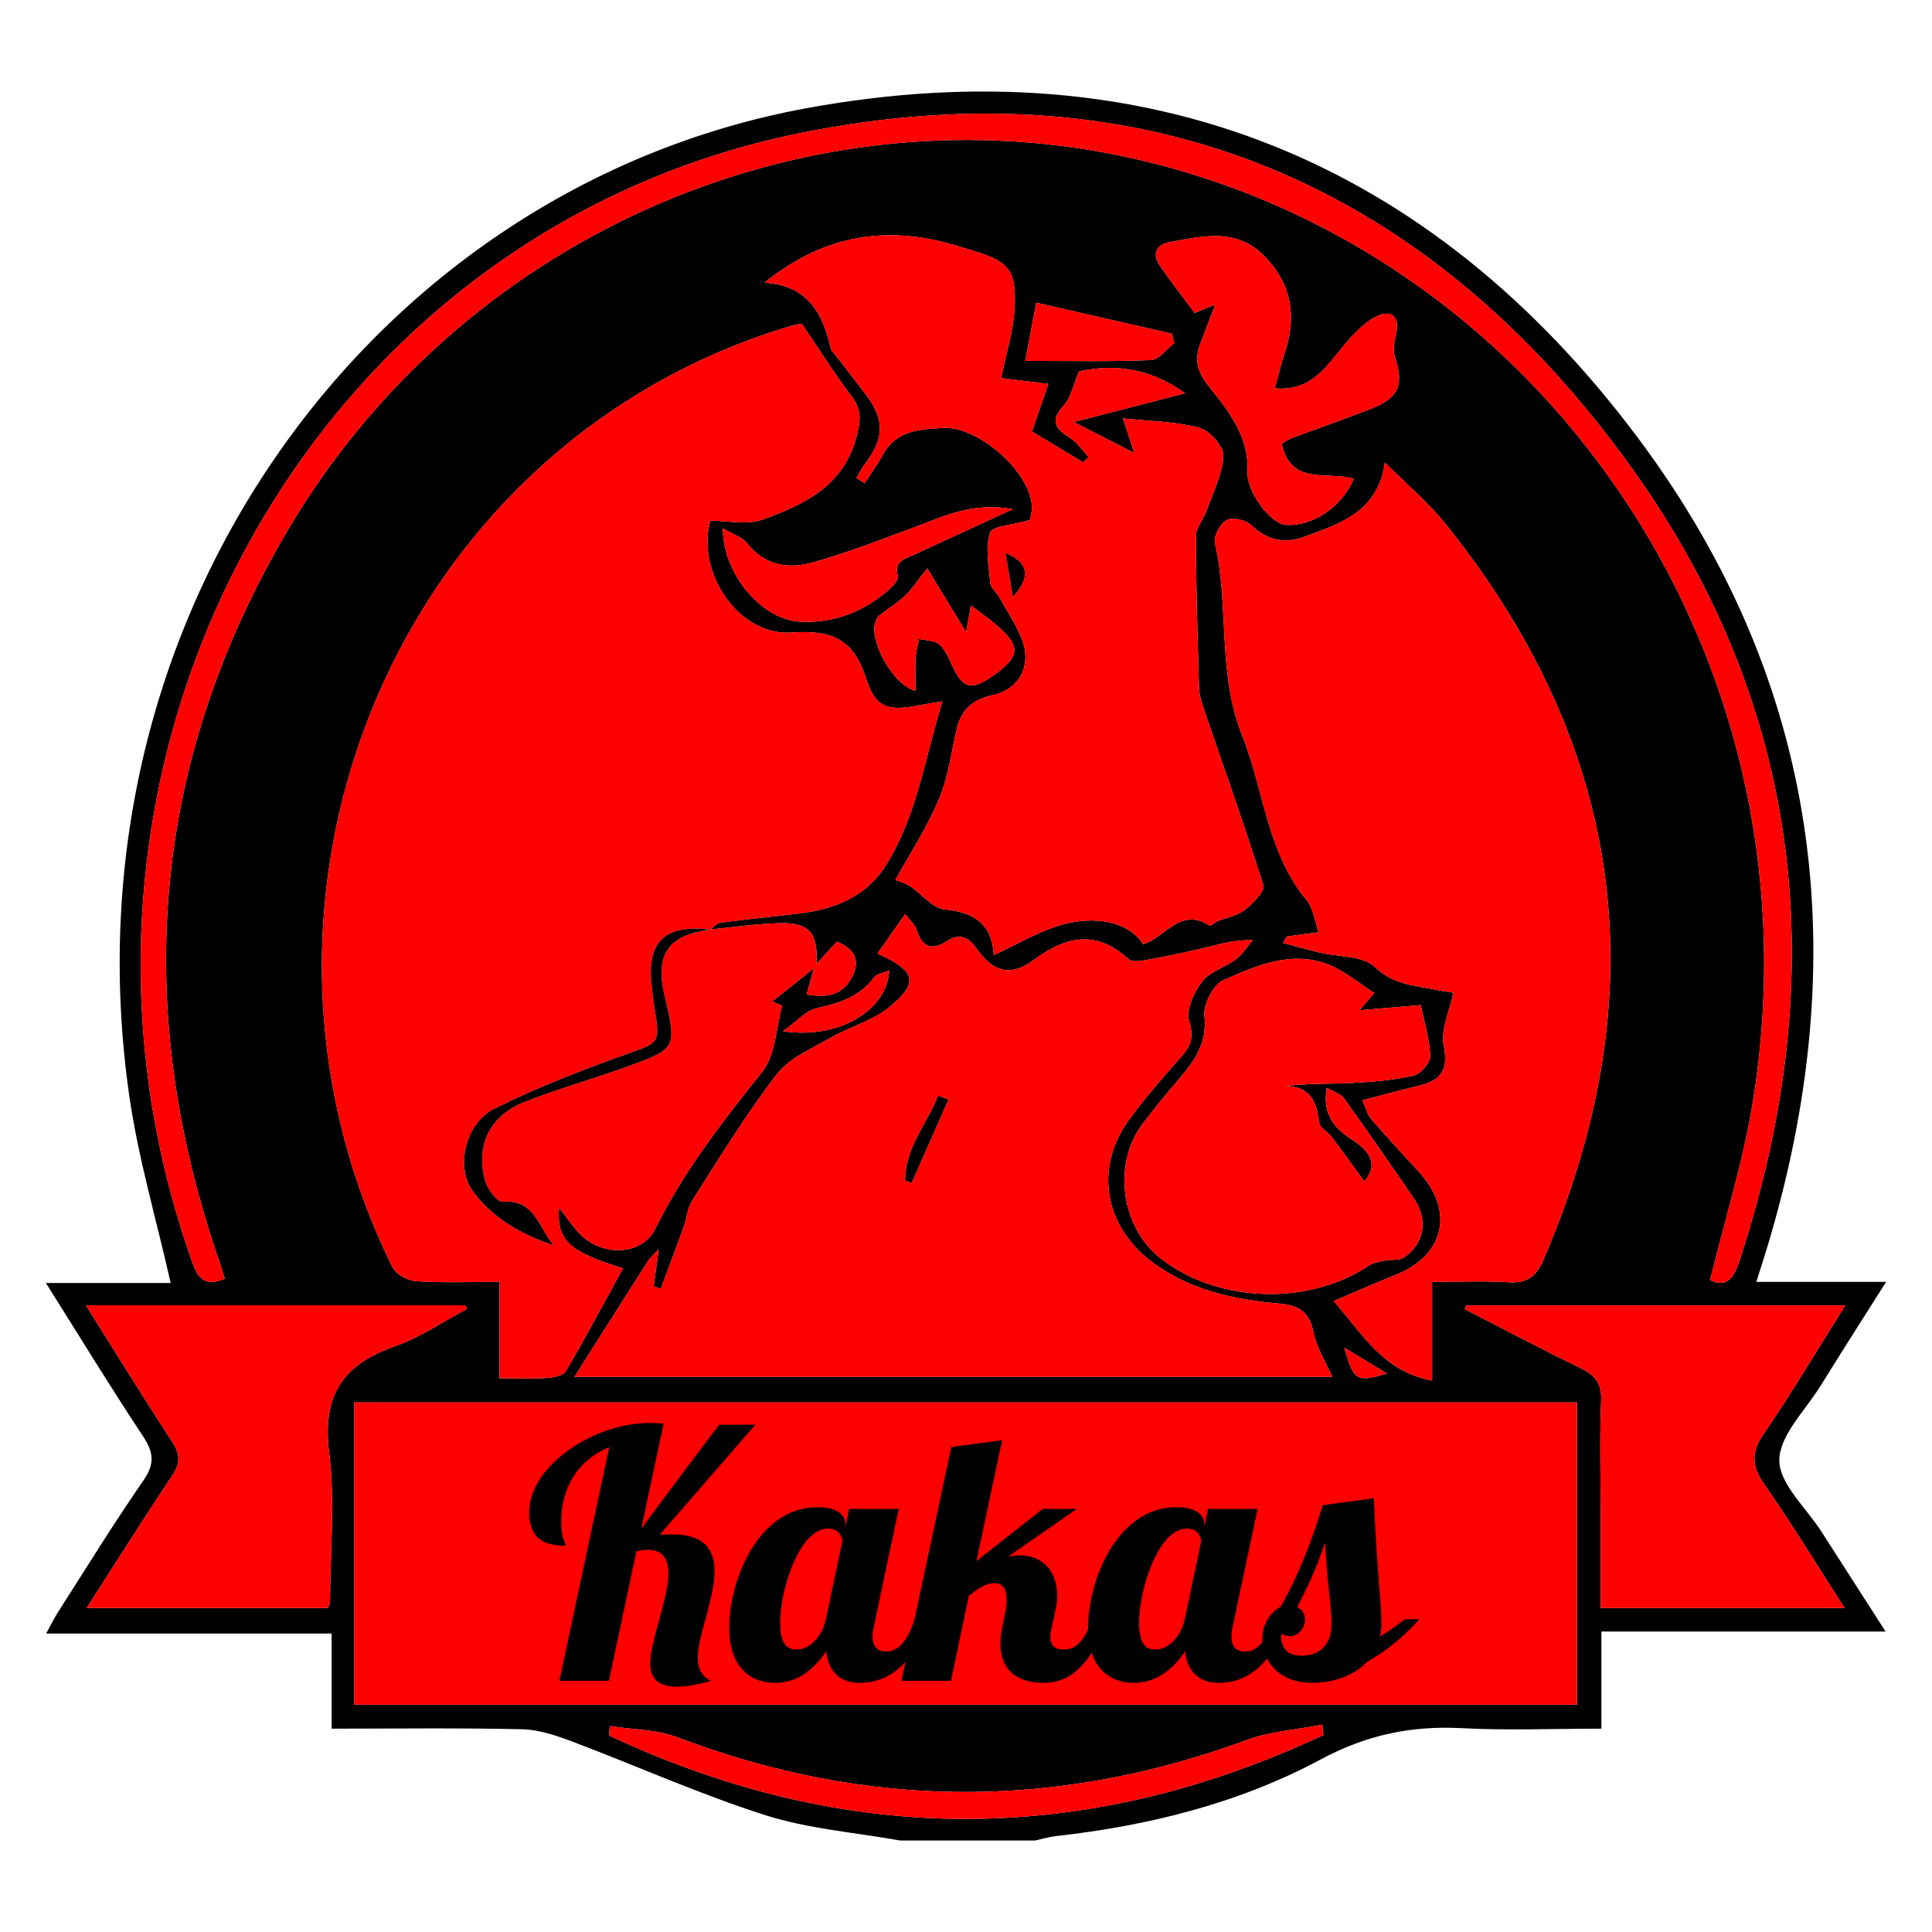 <?xml version="1.0" encoding="utf-8"?>
<!-- Generator: Adobe Illustrator 23.0.3, SVG Export Plug-In . SVG Version: 6.00 Build 0)  -->
<svg version="1.1" id="Layer_1_xA0_Image_1_" xmlns="http://www.w3.org/2000/svg" xmlns:xlink="http://www.w3.org/1999/xlink"
	 x="0px" y="0px" viewBox="0 0 2834.65 2834.65" style="enable-background:new 0 0 2834.65 2834.65;" xml:space="preserve">
<style type="text/css">
	.st0{fill:#FF0000;}
</style>
<g>
	<path d="M2610.65,2142.43c0.16-36.39,38.07-72.89,60.31-108.84c30.17-48.75,61.13-97.02,96.35-152.8h-190.43
		c6.02-19.05,10.71-33.37,15.09-47.79c129.85-427.4,79.9-831.26-188.73-1190.46C2099.1,235.85,1684.7,66.55,1182.99,158.81
		C547.84,275.61,87.44,902.32,189.9,1609.32c13.11,90.47,39.33,179.05,60.51,273.09H67.34c50.02,79.4,94.82,152.9,142.34,224.61
		c15.68,23.66,17.88,40.39,0.84,64.99c-43.66,63.05-83.86,128.5-125.28,193.11c-5.35,8.36-9.68,17.38-17.55,31.65h418.84v139.54
		c95.33,0,187.3-1.26,279.19,0.84c24.64,0.56,49.94,9.02,73.41,17.87c94.7,35.73,187.37,77.49,283.61,108.17
		c63.4,20.22,131.62,25.32,197.67,37.19h198.52c10.2-2.2,20.3-5.32,30.63-6.48c136.11-15.27,268.15-47.99,388.79-112.75
		c66.38-35.63,132.24-49.43,205.84-45.58c66.8,3.49,133.93,0.74,205.38,0.74v-142.49h416.95c-33.56-52.28-63.97-99.52-94.24-146.85
		C2650.03,2212.18,2610.5,2177.19,2610.65,2142.43z M1175.97,194.86c505.8-101.92,920.34,75.74,1218.73,492.59
		c253.53,354.18,293.26,748.32,157.95,1160.98c-7.87,24.02-17.35,42.17-43.58,29.78c21.22-86.83,47.86-171.52,62.19-258.24
		c109.06-660.42-316.45-1265.82-929.2-1391.87c-473.84-97.47-971.05,124.68-1222.27,553.86
		c-197.97,338.2-225.97,694.41-99.61,1064.04c3.37,9.83,6.38,19.79,9.74,30.24c-24.54,9.93-37.47,4.25-46.44-20.66
		C24.48,1135.94,442.34,342.68,1175.97,194.86z M1956.91,1908.96c31.94-13.57,60.36-26.41,89.35-37.8
		c74.2-29.17,88.79-95.12,33.87-153.81c-23.36-24.97-46.38-50.28-68.79-76.1c-4.98-5.74-6.74-14.28-12.38-26.91
		c29.62-7.66,56.39-14.97,83.34-21.48c31.93-7.71,43.42-22.76,35.96-58.73c-4.75-22.91,8.4-49.53,14.16-77.61
		c-3.48-0.57-14.84-2.07-26.04-4.38c-31.33-6.48-62.05-7.4-89.46-33.53c-17.47-16.65-52.89-14.31-80.18-20.87
		c-17.69-4.26-35.2-9.23-54.25-14.27c3.85-6.32,4.67-9.27,5.9-9.45c15.41-2.3,30.89-4.2,46.35-6.2
		c-5.68-15.86-7.56-34.88-17.67-47.08c-58.47-70.55-62.44-161.46-94.52-241.6c-36.81-91.93-18.63-189.43-39.93-282.34
		c-2.28-9.96,7.64-28.51,17.05-33.66c8.49-4.64,27.99-0.47,35.74,6.99c23.37,22.5,48.67,28.26,77.92,17.58
		c53.26-19.44,108.74-36.96,118.63-109.11c31.43,31.62,64.22,59.08,90.4,91.83c264.47,330.81,309.32,690.89,141.72,1078.93
		c-10.51,24.33-24.33,33.64-50.74,32c-36.18-2.24-72.6-0.56-112.11-0.56v144.8C2029.57,2012.16,1999.15,1957.56,1956.91,1908.96z
		 M2034.84,2015.19c-44.04,13.54-48.88,10.8-62.39-37.86C1995.89,1991.55,2014.55,2002.87,2034.84,2015.19z M610.46,1879.82
		c-12.22-0.81-29.53-10.27-34.65-20.63c-269.2-545.48,7.81-1209.31,584.93-1380.99c7.61-2.26,15.62-3.17,15.68-3.17
		c26.18,38.55,48.23,73.87,73.33,106.88c14.82,19.49,12.98,35.4,7.1,58.23c-18.95,73.52-77.62,100.4-138.71,122.4
		c-22.71,8.18-50.83,1.32-76.08,1.32c-20.99,76.77,42.31,169.7,119.48,164.22c59.93-4.26,91.04,10.13,109.69,68.76
		c13.67,42.99,33.07,46.78,78.21,37.84c9.01-1.78,18.1-3.11,33.33-5.69c-26.1,84.36-37.52,169.08-83.87,241.9
		c-28.86,45.33-74.76,63.1-125.96,69.32c-38.65,4.7-77.4,8.49-115.99,13.59c-5.25,0.7-9.85,6.39-14.74,9.9
		c33.47-3.23,66.9-8.18,100.45-9.18c44.66-1.34,57.26,13.63,55.39,59.63c10.07-11,20.14-22,29.92-32.69
		c24.72,10.57,33.94,25.84,23.68,48.7c-13.44,29.96-38.06,34.5-68.12,28.88c3.84-13.94,7.22-26.15,10.59-38.36
		c-19.31,15.39-38.61,30.77-61.3,48.85c6.78,2.79,14.81,5.54,14.66,6.11c-8.8,32.96-9.63,72.66-29.31,97.22
		c-58.49,73.02-115.25,146.13-156.96,230.56c-18.92,38.29-76.71,40.94-109.69,7.77c-11.13-11.2-19.84-24.81-31.29-39.4
		c-3.61,47.84,14.63,64.88,93.92,89.08c-28.01,50.99-55,101.62-84.01,151.06c-3.84,6.55-17.89,9.25-27.46,9.86
		c-22.16,1.42-44.46,0.45-69.84,0.45v-141.45C689.97,1880.79,650.07,1882.42,610.46,1879.82z M1538.13,563.26
		c-8.21,23.87-15.54,45.2-24.01,69.83c23.25,14.01,49.14,29.62,75.04,45.23c2.77-2.56,5.54-5.12,8.32-7.69
		c-9.6-9.93-17.7-22.3-29.1-29.3c-22.52-13.83-26.38-25.86-7.25-46.97c10.42-11.51,13.56-29.62,21.93-49.32
		c51.98-11.96,105.47-4.4,155.84,31.96c-52.87,13.66-103.4,26.71-163.47,42.23c30.88,15.73,54.53,27.78,88.7,45.19
		c-7.16-22.03-11-33.83-16.44-50.57c38.59,4.12,76.33,4.41,111.72,13.69c15.13,3.96,36.11,27.13,35.51,40.75
		c-1.18,27.18-15.02,53.94-24.46,80.58c-4.58,12.93-15.83,25.22-15.81,37.78c0.11,74.04,2.47,148.07,4.58,222.09
		c0.26,9.14,2.59,18.52,5.57,27.24c29.95,87.62,61.29,174.79,88.8,263.16c2.69,8.63-15.68,26.75-27.65,36.15
		c-10.77,8.46-26.24,10.84-39.51,16.22c-4.31,1.74-10.14,7.55-12,6.36c-43.17-27.56-64.97,18.06-97.29,27.45
		c-19.38-31.57-69.42-44.41-125.06-26.8c-30.95,9.79-59.59,26.91-93.95,42.91c-2.52-45.54-28.57-63.02-72.04-67.14
		c-17.88-1.7-33.71-22.75-50.98-34.24c-6.14-4.08-13.76-5.92-21.29-9.03c21.11-38.37,46.41-77.02,64.1-118.88
		c13.59-32.13,17.68-68.29,25.81-102.7c6.68-28.33,23.71-43.25,52.88-49.53c39.28-8.45,57.52-43.89,42.87-81.6
		c-8.46-21.76-21.85-41.63-33.37-62.17c-4.03-7.18-12.38-13.47-13.07-20.71c-2.35-24.71-7.68-51.45-0.48-73.73
		c3.24-10.03,33.43-11.34,58.39-18.67c0.18-1.1,3.56-10.96,3.04-20.62c-2.76-50.98-79.21-117.51-130.28-114.53
		c-34.57,2.02-68.93,3.39-88.48,39.56c-7.78,14.39-17.57,27.69-26.44,41.49c-4.05-2.53-8.09-5.05-12.13-7.58
		c4.08-6.82,7.59-14.08,12.33-20.41c29.62-39.59,29.46-66.03-1-105.29c-13.75-17.72-27.42-35.49-41.08-53.27
		c-2.87-3.74-7.15-7.27-8.09-11.5c-11.39-51.22-33.6-92.13-97.24-96.22c73.63-58.9,151.35-80.08,238.2-64.71
		c23.13,4.09,45.85,11.04,68.38,17.94c52.28,16,63.36,28.38,60.53,83.77c-1.7,33.36-12.39,66.25-19.79,103.09
		C1486.94,556.97,1509.6,559.75,1538.13,563.26z M1971.89,506.73c13.87-16.36,29.56-33.74,48.24-42.78
		c20.23-9.79,34.47-0.46,28.14,26.29c-2.58,10.91-4.9,23.77-1.59,33.85c13.31,40.55,6.11,59.35-34.61,75.43
		c-38.35,15.13-77.35,28.61-115.98,43.03c-5.25,1.96-10.02,5.19-15.6,8.14c13.21,63.44,68.69,39.73,105.75,51.82
		c-17.43,41.67-60.73,70.31-99.79,67.55c-22.45-1.58-57.49-48.67-56.02-77.26c2.57-49.8-26.06-87.95-53.77-122.06
		c-18.54-22.81-25.48-39.82-15.89-65.38c6.59-17.55,13.34-35.04,22.29-58.54c-12.2,5.01-19.66,8.06-30.19,12.38
		c-16.73-22.61-34.8-45.7-51.33-69.84c-11.89-17.35-4.21-30.8,14.43-34.11c49.59-8.79,99.72-22.3,141.82,23.27
		c39.1,42.33,44.27,88.9,26.63,141.05c-5.17,15.27-8.73,31.08-14.01,50.2C1924.24,574.44,1945.7,537.64,1971.89,506.73z
		 M1719.55,489.59c1.14,4.65,2.28,9.3,3.42,13.95c-11.42,8.63-22.54,24.23-34.31,24.73c-59.91,2.54-120,1.17-184.39,1.17
		c5.57-29.57,10.1-53.58,16.09-85.38C1586.77,459.24,1653.16,474.41,1719.55,489.59z M1343.17,1013.54
		c-33.36-8.62-68.73-74.32-58.52-101.39c1.2-3.2,2.68-6.89,5.2-8.88c12.71-10.01,26.83-18.46,38.47-29.55
		c10.59-10.08,18.63-22.83,32.13-39.87c20.02,32.89,36.82,60.5,57.04,93.73c2.9-15.88,4.54-24.85,7.16-39.2
		c13.81,10.55,24.95,18.36,35.32,27.09c38.37,32.3,37.76,47.07-2.57,75.68c-32.58,23.11-44.92,19.49-61.38-16.77
		c-4.78-10.54-9.93-22.37-18.42-29.32c-7.1-5.8-19.32-5.33-29.27-7.63c-1.72,9.41-4.43,18.76-4.93,28.23
		C1342.57,981.18,1343.17,996.77,1343.17,1013.54z M1317.34,845.05c1.24,4.66-5.35,12.94-10.26,17.47
		c-37.24,34.4-82.71,51.98-132.17,49.74c-58.13-2.63-114.59-71.43-114.35-137.1c13.7,8.22,28.28,12.62,36.07,22.42
		c25.96,32.68,60.53,37.47,95.77,27.67c49.57-13.78,97.82-32.59,146.18-50.47c44.35-16.39,87.23-38.76,147.44-27.66
		c-54.18,24.95-99.55,45.93-145.01,66.73C1327.51,820.02,1311.47,823.08,1317.34,845.05z M1304.66,1423.75
		c-2.95,58.88-74.16,101.5-155.62,89.28c20.4-14.6,33.34-30.34,48.96-33.72c33.37-7.24,63.32-16.71,84.65-45.46
		C1286.27,1428.96,1295.09,1427.93,1304.66,1423.75z M951.03,1849.82c2.92-4.59,7.4-8.19,15.44-16.87
		c-3.01,22.24-5.18,38.2-7.34,54.16c3.47,1.31,6.94,2.62,10.41,3.93c11.25-30.31,22.71-60.55,33.64-90.97
		c4.58-12.75,5.4-27.59,12.45-38.59c40.12-62.59,78.79-126.49,124.01-185.27c18.48-24.02,51.42-37.65,79.15-53.63
		c28.11-16.2,61.6-24.94,86.16-45c43.68-35.68,39.2-53.07-17.52-78.59c13.99-19.84,26.3-37.31,40.81-57.89
		c8.38,11.17,14.3,16.03,16.21,22.14c7.78,24.82,21.15,32.99,44.55,17.8c18.73-12.15,31.67-6.69,44.27,11.25
		c24.56,35.02,50.59,40.65,83.77,15.98c46.97-34.93,91.42-44.47,138.84-0.94c6.01,5.52,22.09,1.86,33.04-0.13
		c28.27-5.14,56.4-11.23,84.35-17.9c19.23-4.59,38.07-10.79,64.85-9.84c-8.27,9.52-15.23,20.78-25.09,28.18
		c-15.94,11.96-38.31,17.95-49.59,32.81c-12.01,15.83-23.71,41.99-18.59,58.32c7.35,23.45,2.28,35.85-11.78,51.77
		c-26.56,30.07-53.25,60.3-76.78,92.72c-50.48,69.57-36.47,154.22,32.08,206.81c55.68,42.72,121.34,56.55,188.8,62.6
		c28.95,2.6,44.11,12.26,50.01,42.28c4.34,22.11,17.53,42.49,27.45,65.16H842.84C880.56,1960.65,915.68,1905.16,951.03,1849.82z
		 M1704.13,1847.37c-59.66-45.72-72.54-139.92-26.81-199.58c17.22-22.46,35.11-44.45,53.58-65.89
		c22.73-26.39,40.5-52.23,36.27-91.48c-1.82-16.87,12.98-45.84,27.69-52.29c48.88-21.41,100.67-44.62,155.72-22.36
		c22.99,9.29,42.79,26.44,65.71,41.08c-9.08,10.69-13.67,16.09-21.59,25.41c32.4-2.74,59.15-5,89.86-7.6
		c5.14,25.12,13.09,49.91,13.87,74.92c0.3,9.67-14.19,26.22-24.47,28.58c-29.44,6.76-60.11,9.18-90.43,10.79
		c-31.17,1.67-62.5,0.37-97.22,4.45c38.22,1.05,45.46,24.99,49.29,53.89c1,7.59,12.66,13.37,18.3,20.84
		c16.47,21.83,32.37,44.09,47.76,65.19c17.09-19.1,15.27-39.76-16.11-59.96c-26.82-17.26-45.62-36.87-38.96-77.27
		c9.84,5.73,20.34,8.45,25.2,15.21c34.95,48.63,69.06,97.87,102.81,147.35c21.17,31.03,15.35,65.87-15.07,86.57
		c-6.74,4.58-17.87,2.35-26.79,4.15c-8.03,1.63-17.01,2.7-23.51,7.07C1920.67,1915.88,1788.72,1912.2,1704.13,1847.37z
		 M482.91,2130.7c8.95,72.1,1.56,146.23,1.27,219.46c-0.01,2.17-1.29,4.34-2.79,9.05H127.26c43.24-67.28,83.18-131.08,125.07-193.57
		c12.39-18.49,12.57-31.66,0.31-50.35c-42.44-64.69-82.9-130.68-126.63-200.17h556.38c0.99,1.78,1.98,3.56,2.97,5.34
		c-35.49,18.72-69.35,42.08-106.81,55.18C502.58,2002.21,472.64,2047.93,482.91,2130.7z M893.64,2546.4
		c0.37-4.63,0.73-9.26,1.1-13.89c33.3,5.24,68.72,4.89,99.57,16.59c277.95,105.43,555.39,106.78,834.33,4.03
		c35.16-12.95,74.19-15.39,111.43-22.71c0.57,5.07,1.15,10.14,1.72,15.21C1592.28,2709.43,1242.9,2709.81,893.64,2546.4z
		 M2313.84,2501.02H519.47v-443.37h1794.38V2501.02z M2348.53,2359.29v-141.06c0-54.34-1.63-108.74,0.72-162.97
		c1.11-25.57-8.86-37.58-30.3-47.99c-57.09-27.72-113.2-57.47-169.7-86.4c0.56-1.87,1.11-3.73,1.67-5.59h556.47
		c-41.38,65.74-78.44,128.34-119.49,188.19c-18.94,27.61-18.21,47.36,0.69,74.39c40.32,57.67,76.9,117.95,117.76,181.43H2348.53z"/>
	<path class="st0" d="M2034.84,2015.19c-44.04,13.54-48.88,10.8-62.39-37.86C1995.89,1991.55,2014.55,2002.87,2034.84,2015.19z"/>
	<path class="st0" d="M1941.79,2545.63c-349.51,163.8-698.89,164.18-1048.15,0.77c0.37-4.63,0.73-9.26,1.1-13.89
		c33.3,5.24,68.72,4.89,99.57,16.59c277.95,105.43,555.39,106.78,834.33,4.03c35.16-12.95,74.19-15.39,111.43-22.71
		C1940.64,2535.49,1941.22,2540.56,1941.79,2545.63z"/>
	<path class="st0" d="M1983.53,1588.95c-31.17,1.67-62.5,0.37-97.22,4.45c38.22,1.05,45.46,24.99,49.29,53.89
		c1,7.59,12.66,13.37,18.3,20.84c16.47,21.83,32.37,44.09,47.76,65.19c17.09-19.1,15.27-39.76-16.11-59.96
		c-26.82-17.26-45.62-36.87-38.96-77.27c9.84,5.73,20.34,8.45,25.2,15.21c34.95,48.63,69.06,97.87,102.81,147.35
		c21.17,31.03,15.35,65.87-15.07,86.57c-6.74,4.58-17.87,2.35-26.79,4.15c-8.03,1.63-17.01,2.7-23.51,7.07
		c-88.56,59.44-220.51,55.76-305.1-9.07c-59.66-45.72-72.54-139.92-26.81-199.58c17.22-22.46,35.11-44.45,53.58-65.89
		c22.73-26.39,40.5-52.23,36.27-91.48c-1.82-16.87,12.98-45.84,27.69-52.29c48.88-21.41,100.67-44.62,155.72-22.36
		c22.99,9.29,42.79,26.44,65.71,41.08c-9.08,10.69-13.67,16.09-21.59,25.41c32.4-2.74,59.15-5,89.86-7.6
		c5.14,25.12,13.09,49.91,13.87,74.92c0.3,9.67-14.19,26.22-24.47,28.58C2044.52,1584.92,2013.84,1587.34,1983.53,1588.95z"/>
	<path class="st0" d="M1304.66,1423.75c-2.95,58.88-74.16,101.5-155.62,89.28c20.4-14.6,33.34-30.34,48.96-33.72
		c33.37-7.24,63.32-16.71,84.65-45.46C1286.27,1428.96,1295.09,1427.93,1304.66,1423.75z"/>
	<path class="st0" d="M1927.18,1954.95c-5.9-30.02-21.06-39.68-50.01-42.28c-67.46-6.05-133.12-19.88-188.8-62.6
		c-68.55-52.59-82.56-137.24-32.08-206.81c23.53-32.42,50.22-62.65,76.78-92.72c14.06-15.92,19.13-28.32,11.78-51.77
		c-5.12-16.33,6.58-42.49,18.59-58.32c11.28-14.86,33.65-20.85,49.59-32.81c9.86-7.4,16.82-18.66,25.09-28.18
		c-26.78-0.95-45.62,5.25-64.85,9.84c-27.95,6.67-56.08,12.76-84.35,17.9c-10.95,1.99-27.03,5.65-33.04,0.13
		c-47.42-43.53-91.87-33.99-138.84,0.94c-33.18,24.67-59.21,19.04-83.77-15.98c-12.6-17.94-25.54-23.4-44.27-11.25
		c-23.4,15.19-36.77,7.02-44.55-17.8c-1.91-6.11-7.83-10.97-16.21-22.14c-14.51,20.58-26.82,38.05-40.81,57.89
		c56.72,25.52,61.2,42.91,17.52,78.59c-24.56,20.06-58.05,28.8-86.16,45c-27.73,15.98-60.67,29.61-79.15,53.63
		c-45.22,58.78-83.89,122.68-124.01,185.27c-7.05,11-7.87,25.84-12.45,38.59c-10.93,30.42-22.39,60.66-33.64,90.97
		c-3.47-1.31-6.94-2.62-10.41-3.93c2.16-15.96,4.33-31.92,7.34-54.16c-8.04,8.68-12.52,12.28-15.44,16.87
		c-35.35,55.34-70.47,110.83-108.19,170.29h1111.79C1944.71,1997.44,1931.52,1977.06,1927.18,1954.95z M1337.44,1735.72
		c-3.09-1.23-6.17-2.46-9.25-3.69c-0.23-47.77,31.86-83.06,48.34-124.37c5.02,1.89,10.05,3.78,15.07,5.67
		C1373.55,1654.12,1355.48,1694.92,1337.44,1735.72z"/>
	<path class="st0" d="M2012.07,599.52c-38.35,15.13-77.35,28.61-115.98,43.03c-5.25,1.96-10.02,5.19-15.6,8.14
		c13.21,63.44,68.69,39.73,105.75,51.82c-17.43,41.67-60.73,70.31-99.79,67.55c-22.45-1.58-57.49-48.67-56.02-77.26
		c2.57-49.8-26.06-87.95-53.77-122.06c-18.54-22.81-25.48-39.82-15.89-65.38c6.59-17.55,13.34-35.04,22.29-58.54
		c-12.2,5.01-19.66,8.06-30.19,12.38c-16.73-22.61-34.8-45.7-51.33-69.84c-11.89-17.35-4.21-30.8,14.43-34.11
		c49.59-8.79,99.72-22.3,141.82,23.27c39.1,42.33,44.27,88.9,26.63,141.05c-5.17,15.27-8.73,31.08-14.01,50.2
		c53.84,4.67,75.29-32.13,101.48-63.04c13.87-16.36,29.56-33.74,48.24-42.78c20.23-9.79,34.47-0.46,28.14,26.29
		c-2.58,10.91-4.9,23.77-1.59,33.85C2059.99,564.64,2052.78,583.44,2012.07,599.52z"/>
	<path class="st0" d="M1722.97,503.54c-11.42,8.63-22.54,24.23-34.31,24.73c-59.91,2.54-120,1.17-184.39,1.17
		c5.57-29.57,10.1-53.58,16.09-85.38c66.41,15.18,132.8,30.35,199.19,45.53C1720.69,494.24,1721.83,498.89,1722.97,503.54z"/>
	<path class="st0" d="M1486.02,747.12c-54.18,24.95-99.55,45.93-145.01,66.73c-13.5,6.17-29.54,9.23-23.67,31.2
		c1.24,4.66-5.35,12.94-10.26,17.47c-37.24,34.4-82.71,51.98-132.17,49.74c-58.13-2.63-114.59-71.43-114.35-137.1
		c13.7,8.22,28.28,12.62,36.07,22.42c25.96,32.68,60.53,37.47,95.77,27.67c49.57-13.78,97.82-32.59,146.18-50.47
		C1382.93,758.39,1425.81,736.02,1486.02,747.12z"/>
	<path class="st0" d="M1457.4,991.15c-32.58,23.11-44.92,19.49-61.38-16.77c-4.78-10.54-9.93-22.37-18.42-29.32
		c-7.1-5.8-19.32-5.33-29.27-7.63c-1.72,9.41-4.43,18.76-4.93,28.23c-0.83,15.52-0.23,31.11-0.23,47.88
		c-33.36-8.62-68.73-74.32-58.52-101.39c1.2-3.2,2.68-6.89,5.2-8.88c12.71-10.01,26.83-18.46,38.47-29.55
		c10.59-10.08,18.63-22.83,32.13-39.87c20.02,32.89,36.82,60.5,57.04,93.73c2.9-15.88,4.54-24.85,7.16-39.2
		c13.81,10.55,24.95,18.36,35.32,27.09C1498.34,947.77,1497.72,962.54,1457.4,991.15z"/>
	<path class="st0" d="M1853.59,1299.14c-27.51-88.37-58.85-175.54-88.8-263.16c-2.98-8.72-5.31-18.1-5.57-27.24
		c-2.11-74.02-4.47-148.05-4.58-222.09c-0.02-12.56,11.23-24.85,15.81-37.78c9.44-26.64,23.28-53.4,24.46-80.58
		c0.6-13.62-20.38-36.79-35.51-40.75c-35.39-9.28-73.13-9.57-111.72-13.69c5.44,16.74,9.28,28.54,16.44,50.57
		c-34.17-17.41-57.82-29.46-88.7-45.19c60.07-15.52,110.6-28.57,163.47-42.23c-50.37-36.36-103.86-43.92-155.84-31.96
		c-8.37,19.7-11.51,37.81-21.93,49.32c-19.13,21.11-15.27,33.14,7.25,46.97c11.4,7,19.5,19.37,29.1,29.3
		c-2.78,2.57-5.55,5.13-8.32,7.69c-25.9-15.61-51.79-31.22-75.04-45.23c8.47-24.63,15.8-45.96,24.01-69.83
		c-28.52-3.51-51.19-6.29-69.22-8.51c7.4-36.84,18.09-69.73,19.79-103.09c2.83-55.39-8.25-67.77-60.53-83.77
		c-22.53-6.9-45.25-13.85-68.38-17.94c-86.85-15.37-164.57,5.81-238.2,64.71c63.64,4.09,85.85,45,97.24,96.22
		c0.94,4.23,5.22,7.76,8.09,11.5c13.66,17.78,27.33,35.55,41.08,53.27c30.46,39.26,30.62,65.7,1,105.29
		c-4.74,6.33-8.25,13.59-12.33,20.41c4.04,2.53,8.08,5.05,12.13,7.58c8.87-13.8,18.66-27.1,26.44-41.49
		c19.55-36.17,53.91-37.54,88.48-39.56c51.07-2.98,127.52,63.55,130.28,114.53c0.52,9.66-2.86,19.52-3.04,20.62
		c-24.96,7.33-55.15,8.64-58.39,18.67c-7.2,22.28-1.87,49.02,0.48,73.73c0.69,7.24,9.04,13.53,13.07,20.71
		c11.52,20.54,24.91,40.41,33.37,62.17c14.65,37.71-3.59,73.15-42.87,81.6c-29.17,6.28-46.2,21.2-52.88,49.53
		c-8.13,34.41-12.22,70.57-25.81,102.7c-17.69,41.86-42.99,80.51-64.1,118.88c7.53,3.11,15.15,4.95,21.29,9.03
		c17.27,11.49,33.1,32.54,50.98,34.24c43.47,4.12,69.52,21.6,72.04,67.14c34.36-16,63-33.12,93.95-42.91
		c55.64-17.61,105.68-4.77,125.06,26.8c32.32-9.39,54.12-55.01,97.29-27.45c1.86,1.19,7.69-4.62,12-6.36
		c13.27-5.38,28.74-7.76,39.51-16.22C1837.92,1325.89,1856.29,1307.77,1853.59,1299.14z M1486.08,875.71
		c-4.01-24.25-7.19-43.43-10.68-64.49C1509.1,826.06,1513.22,845.46,1486.08,875.71z"/>
	<path class="st0" d="M1349.44,1034.68c-45.14,8.94-64.54,5.15-78.21-37.84c-18.65-58.63-49.76-73.02-109.69-68.76
		c-77.17,5.48-140.47-87.45-119.48-164.22c25.25,0,53.37,6.86,76.08-1.32c61.09-22,119.76-48.88,138.71-122.4
		c5.88-22.83,7.72-38.74-7.1-58.23c-25.1-33.01-47.15-68.33-73.33-106.88c-0.06,0-8.07,0.91-15.68,3.17
		c-577.12,171.68-854.13,835.51-584.93,1380.99c5.12,10.36,22.43,19.82,34.65,20.63c39.61,2.6,79.51,0.97,122.38,0.97v141.45
		c25.38,0,47.68,0.97,69.84-0.45c9.57-0.61,23.62-3.31,27.46-9.86c29.01-49.44,56-100.07,84.01-151.06
		c-79.29-24.2-97.53-41.24-93.92-89.08c11.45,14.59,20.16,28.2,31.29,39.4c32.98,33.17,90.77,30.52,109.69-7.77
		c41.71-84.43,98.47-157.54,156.96-230.56c19.68-24.56,20.51-64.26,29.31-97.22c0.15-0.57-7.88-3.32-14.66-6.11
		c22.69-18.08,41.99-33.46,61.3-48.85c-3.37,12.21-6.75,24.42-10.59,38.36c30.06,5.62,54.68,1.08,68.12-28.88
		c10.26-22.86,1.04-38.13-23.68-48.7c-9.78,10.69-19.85,21.69-29.92,32.69c1.87-46-10.73-60.97-55.39-59.63
		c-33.55,1-66.98,5.95-100.45,9.18c4.89-3.51,9.49-9.2,14.74-9.9c38.59-5.1,77.34-8.89,115.99-13.59
		c51.2-6.22,97.1-23.99,125.96-69.32c46.35-72.82,57.77-157.54,83.87-241.9C1367.54,1031.57,1358.45,1032.9,1349.44,1034.68z
		 M1041.35,1363.79c-61.88,8.9-80.4,36.27-66.16,97.73c17.68,76.33,17.9,76.92-55.27,103.47c-49.8,18.07-101.04,32.32-150.28,51.74
		c-50.27,19.82-71.42,62.03-58.52,114.05c3.16,12.76,18.11,33.13,26.13,32.44c47.76-4.13,53.11,38.77,74.81,63.66
		c-46.9-15.48-89.92-39.97-118.57-79.57c-26.01-35.97-9.69-99.98,31.87-120.58c63.86-31.66,130.88-57.62,198.15-81.52
		c41.25-14.65,45.31-15.25,37.84-59.2c-2.17-12.77-3.55-25.68-5.09-38.55C948.41,1382.1,974.75,1356.14,1041.35,1363.79
		c0.03,0,0.05-0.01,0.08-0.01c0,0,0.04,0.01,0.1,0.03C1041.47,1363.8,1041.42,1363.8,1041.35,1363.79z M1041.66,1363.83
		c0.04,0,0.08,0.01,0.12,0.01c0.01,0,0.01,0.01,0.02,0.02C1041.78,1363.86,1041.72,1363.85,1041.66,1363.83z"/>
	<path class="st0" d="M2264.07,1849.36c-10.51,24.33-24.33,33.64-50.74,32c-36.18-2.24-72.6-0.56-112.11-0.56v144.8
		c-71.66-13.44-102.08-68.04-144.32-116.64c31.94-13.57,60.36-26.41,89.35-37.8c74.2-29.17,88.79-95.12,33.87-153.81
		c-23.36-24.97-46.38-50.28-68.79-76.1c-4.98-5.74-6.74-14.28-12.38-26.91c29.62-7.66,56.39-14.97,83.34-21.48
		c31.93-7.71,43.42-22.76,35.96-58.73c-4.75-22.91,8.4-49.53,14.16-77.61c-3.48-0.57-14.84-2.07-26.04-4.38
		c-31.33-6.48-62.05-7.4-89.46-33.53c-17.47-16.65-52.89-14.31-80.18-20.87c-17.69-4.26-35.2-9.23-54.25-14.27
		c3.85-6.32,4.67-9.27,5.9-9.45c15.41-2.3,30.89-4.2,46.35-6.2c-5.68-15.86-7.56-34.88-17.67-47.08
		c-58.47-70.55-62.44-161.46-94.52-241.6c-36.81-91.93-18.63-189.43-39.93-282.34c-2.28-9.96,7.64-28.51,17.05-33.66
		c8.49-4.64,27.99-0.47,35.74,6.99c23.37,22.5,48.67,28.26,77.92,17.58c53.26-19.44,108.74-36.96,118.63-109.11
		c31.43,31.62,64.22,59.08,90.4,91.83C2386.82,1101.24,2431.68,1461.32,2264.07,1849.36z"/>
	<path class="st0" d="M2552.65,1848.43c-7.87,24.02-17.35,42.17-43.58,29.78c21.22-86.83,47.86-171.52,62.19-258.24
		c109.06-660.42-316.45-1265.82-929.2-1391.87c-473.84-97.47-971.05,124.68-1222.27,553.86
		c-197.97,338.2-225.97,694.41-99.61,1064.04c3.37,9.83,6.38,19.79,9.74,30.24c-24.54,9.93-37.47,4.25-46.44-20.66
		c-259-719.64,158.86-1512.9,892.49-1660.72c505.8-101.92,920.34,75.74,1218.73,492.59
		C2648.23,1041.63,2687.96,1435.77,2552.65,1848.43z"/>
	<path class="st0" d="M2588.59,2177.86c40.32,57.67,76.9,117.95,117.76,181.43h-357.82v-141.06c0-54.34-1.63-108.74,0.72-162.97
		c1.11-25.57-8.86-37.58-30.3-47.99c-57.09-27.72-113.2-57.47-169.7-86.4c0.56-1.87,1.11-3.73,1.67-5.59h556.47
		c-41.38,65.74-78.44,128.34-119.49,188.19C2568.97,2131.08,2569.7,2150.83,2588.59,2177.86z"/>
	<rect x="519.47" y="2057.65" class="st0" width="1794.38" height="443.37"/>
	<path class="st0" d="M685.36,1920.46c-35.49,18.72-69.35,42.08-106.81,55.18c-75.97,26.57-105.91,72.29-95.64,155.06
		c8.95,72.1,1.56,146.23,1.27,219.46c-0.01,2.17-1.29,4.34-2.79,9.05H127.26c43.24-67.28,83.18-131.08,125.07-193.57
		c12.39-18.49,12.57-31.66,0.31-50.35c-42.44-64.69-82.9-130.68-126.63-200.17h556.38C683.38,1916.9,684.37,1918.68,685.36,1920.46z
		"/>
	<path d="M975.2,1461.52c17.68,76.33,17.9,76.92-55.27,103.47c-49.8,18.07-101.04,32.32-150.28,51.74
		c-50.27,19.82-71.42,62.03-58.52,114.05c3.16,12.76,18.11,33.13,26.13,32.44c47.76-4.13,53.11,38.77,74.81,63.66
		c-46.9-15.48-89.92-39.97-118.57-79.57c-26.01-35.97-9.69-99.98,31.87-120.58c63.86-31.66,130.88-57.62,198.15-81.52
		c41.25-14.65,45.31-15.25,37.84-59.2c-2.17-12.77-3.55-25.68-5.09-38.55c-7.86-65.36,18.48-91.32,85.09-83.67
		C979.48,1372.69,960.96,1400.06,975.2,1461.52z"/>
	<path d="M1041.54,1363.81c-0.06-0.01-0.12-0.01-0.18-0.02c0.03,0,0.05-0.01,0.08-0.01
		C1041.44,1363.78,1041.47,1363.79,1041.54,1363.81z"/>
	<path d="M1041.8,1363.86c-0.02,0-0.08-0.01-0.14-0.03c0.04,0,0.08,0.01,0.12,0.01C1041.79,1363.84,1041.79,1363.85,1041.8,1363.86z
		"/>
	<path d="M1391.59,1613.33c-18.05,40.79-36.11,81.59-54.16,122.39c-3.09-1.23-6.17-2.46-9.25-3.69
		c-0.23-47.77,31.86-83.06,48.34-124.37C1381.55,1609.55,1386.58,1611.44,1391.59,1613.33z"/>
	<path d="M1486.08,875.71c-4.01-24.25-7.19-43.43-10.68-64.49C1509.1,826.06,1513.22,845.46,1486.08,875.71z"/>
	<path class="st0" d="M1237.4,2261.41l-24.26,114.24c-6.06,29.31-27.28,44.48-41.95,44.48c-9.11,0-25.28-0.5-25.28-39.43
		c0-47.51,27.8-138.51,70.76-138.51C1232.84,2242.19,1237.4,2255.35,1237.4,2261.41z"/>
	<path class="st0" d="M1764.98,2261.41l-24.27,114.24c-6.05,29.31-27.28,44.48-41.94,44.48c-9.11,0-25.28-0.5-25.28-39.43
		c0-47.51,27.8-138.51,70.76-138.51C1760.44,2242.19,1764.98,2255.35,1764.98,2261.41z"/>
	<path class="st0" d="M1956.5,2382.21c0,35.39-21.74,47.02-43.98,47.02c-19.86,0-28.85-9.28-30.54-28.22
		c0.66-1.38,1.32-2.78,1.97-4.21c3.02,2.72,7.51,3.61,11.38,3.61c13.13,0,22.24-12.64,22.24-24.76c0-8.6-5.05-14.66-11.63-17.71
		c16.7-32.35,30.84-62.67,40.96-95.52C1951.95,2340.26,1956.5,2355.94,1956.5,2382.21z"/>
	<g>
		<path d="M940.85,2243.16c31.78-43.38,114.49-153.33,114.49-152.83h52.96l-140.22,161.4c6.56,0,12.1-0.5,17.65-0.5
			c48.92,0,62.54,23.2,62.54,53.97c0,41.36-24.71,95.83-24.71,127.61c0,15.13,7.57,28.75,19.67,33.29
			c-21.18,6.05-37.83,8.57-49.93,8.57c-32.78,0-39.34-17.15-39.34-33.79c0-33.29,26.73-94.32,26.73-132.65
			c0-20.17-7.57-34.3-30.26-34.3c-4.54,0-10.59,1.01-16.64,2.02l-40.35,190.15H820.8l73.14-342.98
			c-44.39,18.66-70.61,56.99-70.61,110.46c0,25.72,6.56,29.76,7.06,34.3c-34.8,0-53.97-12.61-53.97-48.92
			c0-67.08,92.81-131.14,177.04-131.14c7.06,0,13.62,0.5,20.18,1.01L940.85,2243.16z"/>
		<path d="M1318.62,2213.91l-36.32,171.49c-1.51,6.56-2.02,11.6-2.02,16.14c0,14.12,6.56,21.69,20.68,21.69
			c19.67,0,33.29-22.19,40.85-47.41h21.18c-28.75,82.21-74.14,93.31-101.38,93.31c-28.25,0-46.4-16.14-49.43-46.4
			c-15.64,23.2-39.34,46.4-75.15,46.4c-34.3,0-67.08-21.18-67.08-81.21c0-68.09,41.86-176.53,129.63-176.53
			c28.75,0,40.85,11.1,40.85,25.72v3.53l5.55-26.73H1318.62z M1144.61,2380.86c0,38.84,16.14,39.34,25.22,39.34
			c14.63,0,35.81-15.13,41.86-44.39l24.21-113.99c0-6.05-4.54-19.17-20.68-19.17C1172.35,2242.66,1144.61,2333.45,1144.61,2380.86z"
			/>
		<path d="M1579.88,2213.91l-100.88,70.11c5.55-1.01,11.1-2.02,16.64-2.02c37.32,0,55.48,26.73,55.48,59.01
			c0,6.05-0.5,12.61-2.02,19.17l-5.55,25.22c-1.01,5.04-2.52,10.59-2.52,16.14c0,10.09,4.04,18.66,19.67,18.66
			c22.19,0,31.27-18.16,42.37-44.39h21.18c-28.75,84.74-69.6,93.31-92.81,93.31c-41.36,0-63.55-20.68-63.55-57.5
			c0-8.07,1.01-16.64,3.03-26.23l4.04-19.67c1.51-6.56,2.02-13.11,2.02-18.66c0-14.63-5.04-24.21-18.16-24.21
			c-11.6,0-23.2,7.06-37.32,18.66l-26.23,124.58h-72.63l73.13-342.98l74.65-10.09l-37.83,177.54l97.35-76.67H1579.88z"/>
		<path d="M1845.18,2213.91l-36.32,171.49c-1.51,6.56-2.02,11.6-2.02,16.14c0,14.12,6.56,21.69,20.68,21.69
			c19.67,0,33.29-22.19,40.85-47.41h21.18c-28.75,82.21-74.14,93.31-101.38,93.31c-28.25,0-46.4-16.14-49.43-46.4
			c-15.64,23.2-39.34,46.4-75.15,46.4c-34.3,0-67.08-21.18-67.08-81.21c0-68.09,41.86-176.53,129.63-176.53
			c28.75,0,40.85,11.1,40.85,25.72v3.53l5.55-26.73H1845.18z M1671.17,2380.86c0,38.84,16.14,39.34,25.22,39.34
			c14.63,0,35.81-15.13,41.86-44.39l24.21-113.99c0-6.05-4.54-19.17-20.68-19.17C1698.91,2242.66,1671.17,2333.45,1671.17,2380.86z"
			/>
		<path d="M2082.22,2375.81c-26.23,30.26-53.97,49.43-77.17,63.05c-21.18,22.19-53.46,30.26-79.19,30.26
			c-51.45,0-73.64-33.79-73.64-64.56c0-23.2,13.11-40.35,26.73-46.91c28.25-49.93,46.4-99.87,62.04-149.3l74.65-10.09
			c6.05,130.63,11.1,150.3,11.1,183.59c0,7.06-0.5,13.11-2.02,19.17c13.62-8.07,26.73-17.15,36.32-25.22H2082.22z M1892.58,2400.53
			c-5.04,0-11.1-1.51-13.62-6.56c0,23.71,8.57,35.31,30.77,35.31c22.19,0,43.88-11.6,43.88-46.91c0-26.23-4.54-41.86-9.58-119.54
			c-10.09,32.78-24.21,63.05-40.86,95.33c6.56,3.03,11.6,9.08,11.6,17.65C1914.77,2387.92,1905.69,2400.53,1892.58,2400.53z"/>
	</g>
</g>
</svg>
